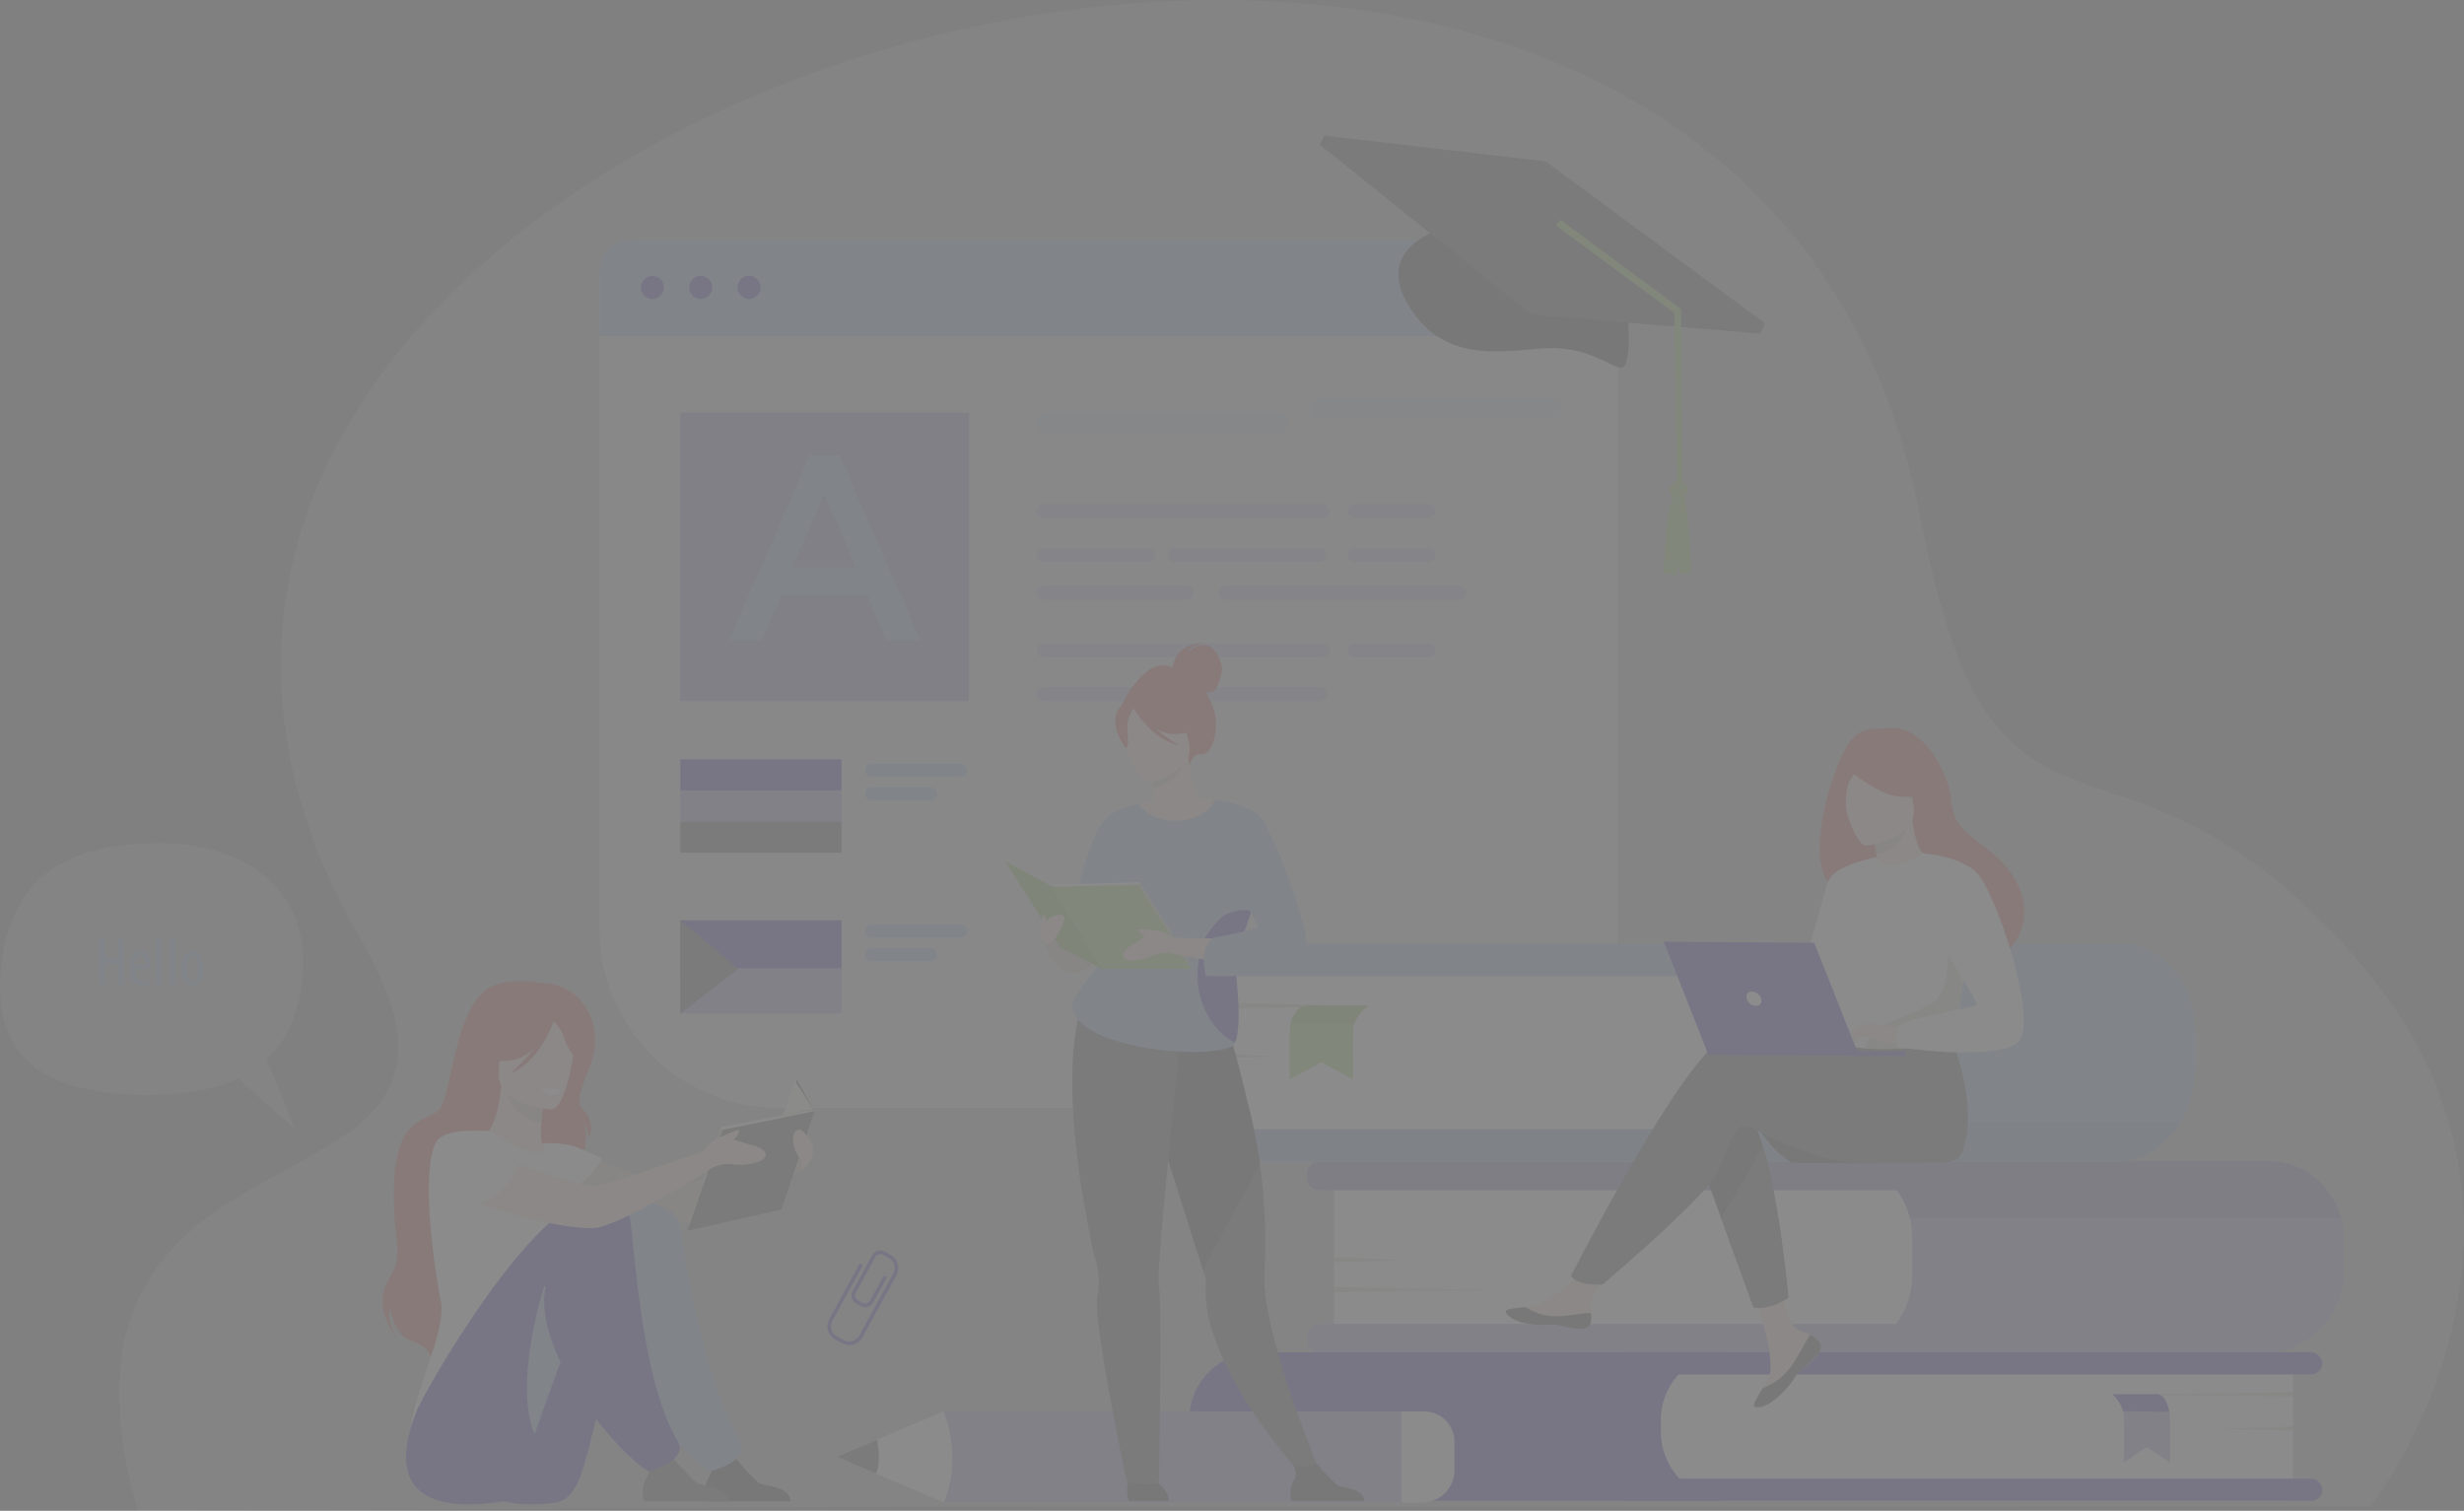 <svg xmlns="http://www.w3.org/2000/svg" width="658.289" height="403.611" viewBox="0 0 658.289 403.611">
  <rect x="0" y="0" width="658.289" height="403.611" fill="#808080" stroke="none"/>
  <g id="Layer_2" data-name="Layer 2" transform="translate(-0.001 -0.013)" opacity="0.1">
    <g id="_лой_1" data-name="‘лой_1" transform="translate(0.001 0.013)">
      <path id="Path_52" data-name="Path 52" d="M142.127,403.624l209.917-1.089L408,402.519h18.537L482.6,402.5l256.123-.07s58.582-75.122-3.995-146.472c-64.88-73.981-96.418-13.727-116.372-117.865C568.154-124,71.833,28.543,202.014,251.586,248.889,331.9,109.737,289.21,142.127,403.624Z" transform="translate(-105.324 -0.013)" fill="#fefefe" opacity="0.35"/>
      <path id="Path_53" data-name="Path 53" d="M981.947,1453.321l-1.133-.623a2.509,2.509,0,0,1-1-3.4l5.216-9.522a2.506,2.506,0,0,1,3.4-.994l1.626.89a.49.49,0,0,1-.465.862l-1.625-.892a1.528,1.528,0,0,0-2.071.606l-5.214,9.522a1.526,1.526,0,0,0,.6,2.069l1.136.623a1.526,1.526,0,0,0,2.069-.606l3.462-6.322a.49.49,0,1,1,.859.465l-3.46,6.322a2.51,2.51,0,0,1-3.407,1Z" transform="translate(-752.032 -1104.41)" fill="#351fbb"/>
      <path id="Path_54" data-name="Path 54" d="M955.979,1467.152l-2.035-1.112a4.059,4.059,0,0,1-1.416-5.549l7.84-14.318a.49.49,0,1,1,.859.465l-7.847,14.324a3.078,3.078,0,0,0,1.027,4.215l2.037,1.115a3.083,3.083,0,0,0,4.1-1.393l8.932-16.31a3.078,3.078,0,0,0-1.026-4.215.49.49,0,0,1,.464-.862,4.059,4.059,0,0,1,1.417,5.548l-8.929,16.308A4.046,4.046,0,0,1,955.979,1467.152Z" transform="translate(-730.897 -1108.242)" fill="#351fbb"/>
      <path id="Rectangle_14" data-name="Rectangle 14" d="M10,0H272.005a0,0,0,0,1,0,0V184a47.87,47.87,0,0,1-47.87,47.87H47.87A47.87,47.87,0,0,1,0,184V10A10,10,0,0,1,10,0Z" transform="translate(160.213 64.071)" fill="#fefefe" opacity="0.6"/>
      <path id="Path_55" data-name="Path 55" d="M698.17,275.9H953.576a8.3,8.3,0,0,1,8.3,8.3v17.418H689.87V284.2a8.3,8.3,0,0,1,8.3-8.3Z" transform="translate(-529.657 -211.829)" fill="#8aace0"/>
      <path id="Path_56" data-name="Path 56" d="M737.24,320.447a3.077,3.077,0,1,1,3.075,3.077A3.077,3.077,0,0,1,737.24,320.447Z" transform="translate(-566.026 -243.668)" fill="#351fbb"/>
      <path id="Path_57" data-name="Path 57" d="M792.83,320.447a3.077,3.077,0,1,1,3.077,3.077A3.077,3.077,0,0,1,792.83,320.447Z" transform="translate(-608.706 -243.668)" fill="#351fbb"/>
      <path id="Path_58" data-name="Path 58" d="M848.42,320.447a3.077,3.077,0,1,1,3.077,3.077A3.077,3.077,0,0,1,848.42,320.447Z" transform="translate(-651.385 -243.668)" fill="#351fbb"/>
      <rect id="Rectangle_15" data-name="Rectangle 15" width="77.105" height="77.105" transform="translate(181.769 110.214)" fill="#351fbb" opacity="0.5"/>
      <path id="Path_59" data-name="Path 59" d="M1256.689,480.077h-61.324a2.915,2.915,0,0,1-2.915-2.914h0a2.912,2.912,0,0,1,2.915-2.912h61.329a2.912,2.912,0,0,1,2.915,2.912h0a2.914,2.914,0,0,1-2.919,2.914Z" transform="translate(-915.519 -364.115)" fill="#8aace0" opacity="0.5"/>
      <path id="Path_60" data-name="Path 60" d="M1572.474,463.278h-61.331a2.914,2.914,0,0,1-2.912-2.905h0a2.914,2.914,0,0,1,2.912-2.912h61.331a2.915,2.915,0,0,1,2.915,2.912h0A2.915,2.915,0,0,1,1572.474,463.278Z" transform="translate(-1157.963 -351.224)" fill="#8aace0" opacity="0.5"/>
      <g id="Group_36" data-name="Group 36" transform="translate(276.926 134.618)" opacity="0.3">
        <path id="Path_61" data-name="Path 61" d="M1268.816,583.446h-74.5a1.889,1.889,0,0,1-1.888-1.888h0a1.888,1.888,0,0,1,1.888-1.888h74.5a1.888,1.888,0,0,1,1.888,1.888h0A1.888,1.888,0,0,1,1268.816,583.446Z" transform="translate(-1192.43 -579.67)" fill="#351fbb"/>
        <path id="Path_62" data-name="Path 62" d="M1572.024,583.446h-19.666a1.888,1.888,0,0,1-1.888-1.888h0a1.888,1.888,0,0,1,1.888-1.888h19.666a1.888,1.888,0,0,1,1.888,1.888h0A1.888,1.888,0,0,1,1572.024,583.446Z" transform="translate(-1467.32 -579.67)" fill="#351fbb"/>
        <path id="Path_63" data-name="Path 63" d="M1222.449,633.886h-28.1A1.888,1.888,0,0,1,1192.46,632h0a1.888,1.888,0,0,1,1.888-1.888h28.1a1.891,1.891,0,0,1,1.89,1.888h0a1.891,1.891,0,0,1-1.89,1.888Z" transform="translate(-1192.453 -618.396)" fill="#351fbb"/>
        <path id="Path_64" data-name="Path 64" d="M1384.055,633.886h-38.516A1.888,1.888,0,0,1,1343.65,632h0a1.888,1.888,0,0,1,1.888-1.888h38.516a1.888,1.888,0,0,1,1.888,1.888h0A1.888,1.888,0,0,1,1384.055,633.886Z" transform="translate(-1308.531 -618.396)" fill="#351fbb"/>
        <path id="Path_65" data-name="Path 65" d="M1572.024,633.886h-19.666A1.888,1.888,0,0,1,1550.47,632h0a1.888,1.888,0,0,1,1.888-1.888h19.666a1.888,1.888,0,0,1,1.888,1.888h0A1.888,1.888,0,0,1,1572.024,633.886Z" transform="translate(-1467.32 -618.396)" fill="#351fbb"/>
        <path id="Path_66" data-name="Path 66" d="M1232.459,677.516h-38.141a1.888,1.888,0,0,1-1.888-1.888h0a1.888,1.888,0,0,1,1.888-1.888h38.141a1.888,1.888,0,0,1,1.888,1.888h0A1.888,1.888,0,0,1,1232.459,677.516Z" transform="translate(-1192.43 -651.893)" fill="#351fbb"/>
        <path id="Path_67" data-name="Path 67" d="M1465.937,677.516h-62.378a1.888,1.888,0,0,1-1.889-1.888h0a1.888,1.888,0,0,1,1.889-1.888h62.378a1.887,1.887,0,0,1,1.888,1.888h0A1.888,1.888,0,0,1,1465.937,677.516Z" transform="translate(-1353.076 -651.893)" fill="#351fbb"/>
      </g>
      <g id="Group_37" data-name="Group 37" transform="translate(276.926 171.829)" opacity="0.3">
        <path id="Path_68" data-name="Path 68" d="M1268.816,743.676h-74.5a1.889,1.889,0,0,1-1.888-1.888h0a1.888,1.888,0,0,1,1.888-1.888h74.5a1.888,1.888,0,0,1,1.888,1.888h0A1.888,1.888,0,0,1,1268.816,743.676Z" transform="translate(-1192.43 -739.9)" fill="#351fbb"/>
        <path id="Path_69" data-name="Path 69" d="M1572.024,743.676h-19.666a1.888,1.888,0,0,1-1.888-1.888h0a1.888,1.888,0,0,1,1.888-1.888h19.666a1.888,1.888,0,0,1,1.888,1.888h0A1.888,1.888,0,0,1,1572.024,743.676Z" transform="translate(-1467.32 -739.9)" fill="#351fbb"/>
        <path id="Path_70" data-name="Path 70" d="M1222.449,794.116h-28.1a1.888,1.888,0,0,1-1.888-1.888h0a1.888,1.888,0,0,1,1.888-1.888h28.1a1.891,1.891,0,0,1,1.89,1.888h0A1.891,1.891,0,0,1,1222.449,794.116Z" transform="translate(-1192.453 -778.626)" fill="#351fbb"/>
        <path id="Path_71" data-name="Path 71" d="M1384.055,794.116h-38.516a1.888,1.888,0,0,1-1.888-1.888h0a1.888,1.888,0,0,1,1.888-1.888h38.516a1.888,1.888,0,0,1,1.888,1.888h0A1.888,1.888,0,0,1,1384.055,794.116Z" transform="translate(-1308.531 -778.626)" fill="#351fbb"/>
      </g>
      <path id="Path_72" data-name="Path 72" d="M860.432,524.08H868.4l21.515,49.234H880.83l-4.965-11.793H852.75l-5.03,11.8h-8.8Zm12.295,29.826-8.451-19.557-8.384,19.557Z" transform="translate(-644.092 -402.372)" fill="#8aace0"/>
      <rect id="Rectangle_16" data-name="Rectangle 16" width="43.071" height="8.314" transform="translate(181.769 202.852)" fill="#351fbb"/>
      <rect id="Rectangle_17" data-name="Rectangle 17" width="43.071" height="8.314" transform="translate(181.769 211.166)" fill="#958ad9"/>
      <rect id="Rectangle_18" data-name="Rectangle 18" width="43.071" height="8.314" transform="translate(181.769 219.482)" fill="#514d4d"/>
      <path id="Path_73" data-name="Path 73" d="M1020.5,881.865H996.814a1.8,1.8,0,0,1-1.814-1.8h0a1.8,1.8,0,0,1,1.795-1.8h23.688a1.8,1.8,0,0,1,1.8,1.8h0A1.8,1.8,0,0,1,1020.5,881.865Z" transform="translate(-763.924 -674.306)" fill="#8aace0"/>
      <path id="Path_74" data-name="Path 74" d="M1012.541,909.13H996.825a1.8,1.8,0,0,1-1.8-1.8h0a1.8,1.8,0,0,1,1.8-1.8h15.715a1.8,1.8,0,0,1,1.8,1.8h0A1.8,1.8,0,0,1,1012.541,909.13Z" transform="translate(-763.948 -695.243)" fill="#8aace0"/>
      <rect id="Rectangle_19" data-name="Rectangle 19" width="43.071" height="16.99" transform="translate(181.769 245.843)" fill="#351fbb"/>
      <rect id="Rectangle_20" data-name="Rectangle 20" width="43.071" height="12.151" transform="translate(181.769 258.637)" fill="#958ad9"/>
      <path id="Path_75" data-name="Path 75" d="M782.69,1058.6l15.453,12.979-15.453,11.968Z" transform="translate(-600.921 -812.757)" fill="#514d4d"/>
      <path id="Path_76" data-name="Path 76" d="M1020.563,1067H996.875a1.8,1.8,0,0,1-1.8-1.8h0a1.8,1.8,0,0,1,1.8-1.8h23.688a1.8,1.8,0,0,1,1.8,1.8h0A1.8,1.8,0,0,1,1020.563,1067Z" transform="translate(-763.986 -816.45)" fill="#8aace0"/>
      <path id="Path_77" data-name="Path 77" d="M1012.541,1094.253H996.825a1.8,1.8,0,0,1-1.8-1.8h0a1.8,1.8,0,0,1,1.8-1.8h15.715a1.8,1.8,0,0,1,1.8,1.8h0A1.8,1.8,0,0,1,1012.541,1094.253Z" transform="translate(-763.948 -837.371)" fill="#8aace0"/>
      <path id="Path_78" data-name="Path 78" d="M1670.087,284.689s1.122,13.37-1.925,13.168-9.057-6.087-21.2-5.13-26.986,3.611-35.962-12.271S1622.493,260,1622.493,260l47.609,24.689Z" transform="translate(-1235.121 -199.621)" fill="#3a3434"/>
      <path id="Path_79" data-name="Path 79" d="M1574.846,203.78,1636,208.808l1.273-2.72-58.631-43.277-59.223-6.921-1.138,2.436,56.566,45.453Z" transform="translate(-1165.679 -119.69)" fill="#514d4d"/>
      <path id="Path_80" data-name="Path 80" d="M1925.673,554.724a2.371,2.371,0,1,0-1.625,2.931A2.371,2.371,0,0,0,1925.673,554.724Z" transform="translate(-1474.889 -424.579)" fill="#92ce51"/>
      <path id="Path_81" data-name="Path 81" d="M1918.213,563.236c2.454-.19,3.018,22.128,3.018,22.128a5.431,5.431,0,0,1-2.385.576c-.787-.177-1.187-3.191-1.187-3.191l-.076,3.161s-2.69.093-3.623-.562c0,0,.364-21.807,4.245-22.111Z" transform="translate(-1469.468 -432.434)" fill="#92ce51"/>
      <path id="Path_82" data-name="Path 82" d="M1823.811,325.315l-.444-48.76-.316-.237-31.944-23.628-1.148,1.551,31.626,23.393.713,47.595Z" transform="translate(-1374.265 -194.009)" fill="#92ce51"/>
      <path id="Path_83" data-name="Path 83" d="M1534.69,1336.17h134.793a19.727,19.727,0,0,1,19.727,19.726v11.147a20.174,20.174,0,0,1-20.175,20.174H1534.69Z" transform="translate(-1178.278 -1025.865)" fill="#f5f5f5"/>
      <path id="Path_84" data-name="Path 84" d="M1780.794,1357.087v7.678a23.436,23.436,0,0,1-2.833,11.249,20.674,20.674,0,0,1-18.063,11.113H1506.889a3.134,3.134,0,0,1-3.019-3.251v-1.161a3.149,3.149,0,0,1,3.019-3.252h154.236a21.144,21.144,0,0,0,2.165-3.483,21.926,21.926,0,0,0,2.26-9.754v-9.754a21.661,21.661,0,0,0-.625-5.193,20.905,20.905,0,0,0-3.568-7.568H1506.889a3.134,3.134,0,0,1-3.019-3.252v-1.147a3.148,3.148,0,0,1,3.019-3.251h254.284c8.962,0,16.519,6.43,18.865,15.216A22.352,22.352,0,0,1,1780.794,1357.087Z" transform="translate(-1154.616 -1025.781)" fill="#958ad9"/>
      <path id="Path_85" data-name="Path 85" d="M1780.03,1351.3H1664.922a20.9,20.9,0,0,0-3.565-7.589H1506.889a3.134,3.134,0,0,1-3.019-3.252v-1.147a3.148,3.148,0,0,1,3.019-3.251h254.284C1770.135,1336.084,1777.692,1342.514,1780.03,1351.3Z" transform="translate(-1154.616 -1025.781)" fill="#7970b2"/>
      <path id="Path_86" data-name="Path 86" d="M1534.69,1446.06l18.735.859-18.735.516Z" transform="translate(-1178.278 -1110.234)" fill="#cecac2"/>
      <path id="Path_87" data-name="Path 87" d="M1534.69,1480.55l44.569.857-44.569.518Z" transform="translate(-1178.278 -1136.715)" fill="#cecac2"/>
      <path id="Path_88" data-name="Path 88" d="M0,.028H131.883a19.043,19.043,0,0,1,19.043,19.043V21.83a17.882,17.882,0,0,1-17.882,17.882H0V.028Z" transform="translate(468.664 400.973) rotate(180)" fill="#351fbb"/>
      <path id="Path_89" data-name="Path 89" d="M0,.009H150.311a18.6,18.6,0,0,1,18.6,18.6v2.91a18.191,18.191,0,0,1-18.191,18.191H0V0Z" transform="translate(612.62 400.954) rotate(180)" fill="#f5f5f5"/>
      <rect id="Rectangle_21" data-name="Rectangle 21" width="189.438" height="5.938" rx="2.969" transform="translate(620.449 400.945) rotate(180)" fill="#351fbb"/>
      <rect id="Rectangle_22" data-name="Rectangle 22" width="189.438" height="5.938" rx="2.969" transform="translate(620.449 367.18) rotate(180)" fill="#351fbb"/>
      <path id="Path_90" data-name="Path 90" d="M2570.189,1640.97l-20.479.669,20.479.4Z" transform="translate(-1957.573 -1259.879)" fill="#cecac2"/>
      <path id="Path_91" data-name="Path 91" d="M2476.829,1601.63l-48.718.666,48.718.4Z" transform="translate(-1864.214 -1229.675)" fill="#cecac2"/>
      <path id="Path_92" data-name="Path 92" d="M2430.271,1603.931a9.216,9.216,0,0,1,2.787,4.51,7.189,7.189,0,0,1,.216,1.57c.116,3.715,0,12.155,0,12.155l6.165-4.215,6.148,4.215V1610.74a10.063,10.063,0,0,0-1.508-5.641,2.267,2.267,0,0,0-1.7-1.161Z" transform="translate(-1865.872 -1231.442)" fill="#958ad9"/>
      <path id="Path_93" data-name="Path 93" d="M2430.271,1603.931a9.216,9.216,0,0,1,2.787,4.51l12.352.167s-.484-4.015-3.032-4.677Z" transform="translate(-1865.872 -1231.442)" fill="#351fbb"/>
      <path id="Path_94" data-name="Path 94" d="M1388.72,1085.45H1519a20.857,20.857,0,0,1,20.857,20.857v16.148a21.329,21.329,0,0,1-21.329,21.328H1388.72Z" transform="translate(-1066.208 -833.371)" fill="#f5f5f5"/>
      <path id="Path_95" data-name="Path 95" d="M1516.756,1108.069v12.561a15.146,15.146,0,0,1-6.17,12.5,10.786,10.786,0,0,1-6.083,1.918h-142.93a3.37,3.37,0,0,0-3.033,3.623v1.466a3.368,3.368,0,0,0,3.033,3.623h246.915c7.085,0,13.344-4.206,17.127-10.644a28.3,28.3,0,0,0,3.783-14.331v-9.9a27.162,27.162,0,0,0-1.948-10.2c-3.177-7.843-9.9-13.252-17.685-13.252H1361.573a3.369,3.369,0,0,0-3.033,3.619v1.481a3.368,3.368,0,0,0,3.033,3.623H1504.94a11.066,11.066,0,0,1,8.7,4.529A15.452,15.452,0,0,1,1516.756,1108.069Z" transform="translate(-1043.037 -833.356)" fill="#8aace0"/>
      <path id="Path_96" data-name="Path 96" d="M1358.54,1296.318v1.472a3.367,3.367,0,0,0,3.033,3.623h246.915c7.085,0,13.344-4.206,17.127-10.643h-115.03a10.783,10.783,0,0,1-6.082,1.918h-142.93A3.373,3.373,0,0,0,1358.54,1296.318Z" transform="translate(-1043.037 -991.008)" fill="#7b9bcb"/>
      <path id="Path_97" data-name="Path 97" d="M1388.72,1211.04l18.324.98-18.324.592Z" transform="translate(-1066.208 -929.795)" fill="#cecac2"/>
      <path id="Path_98" data-name="Path 98" d="M1388.72,1153.24l43.593.98-43.593.59Z" transform="translate(-1066.208 -885.418)" fill="#cecac2"/>
      <path id="Path_99" data-name="Path 99" d="M1504.762,1156.62a10.279,10.279,0,0,0-3.83,4.891,6.378,6.378,0,0,0-.3,1.7c-.159,4.039,0,13.182,0,13.182l-8.493-4.571-8.473,4.571V1164a9.234,9.234,0,0,1,2.077-6.115,3.288,3.288,0,0,1,2.346-1.268Z" transform="translate(-1139.107 -888.013)" fill="#92ce51"/>
      <path id="Path_100" data-name="Path 100" d="M1505.56,1156.62a10.284,10.284,0,0,0-3.829,4.891l-17.021.181s.67-4.355,4.181-5.072Z" transform="translate(-1139.905 -888.013)" fill="#83ba46"/>
      <g id="girl_2" data-name="girl 2" transform="translate(102.193 262.124)">
        <path id="Path_101" data-name="Path 101" d="M622.111,1314.41s26.605,11.594,31.436,11.38,34.59-9.057,34.59-9.057l-.757,5.109s-22.966,13.21-31,13.959c-7.9.737-34.936-7.094-37.546-8.75S614.526,1316.085,622.111,1314.41Z" transform="translate(-575.617 -1271.282)" fill="#d1beb4"/>
        <path id="Path_102" data-name="Path 102" d="M482.529,1129.189s-9.814-1.858-14.7,1.7c-8.851,6.473-9.327,28.768-12.645,32.084s-11.319,1.9-12.032,19.088,3.186,18.623-1.456,26.294,1.962,15.349,1.962,15.349-2.7-4.234-1.535-7.29c0,0,1.126,6.734,5.411,8.325s4.919,2.741,5.6,5.061c0,0,36.561-18.734,36.6-32.023s7.2-26.45,3.681-32.206a12.709,12.709,0,0,1,1.756,5.2,6.849,6.849,0,0,0-1.544-7.8c-3.653-3.76,4.285-11.542,3.11-20.555C495.92,1136.235,491.586,1129.47,482.529,1129.189Z" transform="translate(-440.038 -1128.705)" fill="#cc4b42"/>
        <path id="Path_103" data-name="Path 103" d="M554.973,1276.684a25.53,25.53,0,0,1-8.946,3.806c-13.788,3.184-19.071-8.468-21.057-16.468a11.887,11.887,0,0,1,4.673-1.435c1-.116,2.044-.195,2.912-.232,1.549-1.185,3.855-6.038,4.366-13.574l.648.174,10.864,2.968s-.5,3.454-.741,6.719c-.19,2.555-.218,5,.265,5.594.848.183,1.356.3,1.356.3h0A69.924,69.924,0,0,1,554.973,1276.684Z" transform="translate(-505.246 -1220.894)" fill="#f4dbcb"/>
        <path id="Path_104" data-name="Path 104" d="M590.076,1252.485s-.5,3.452-.741,6.719c-6.157-.618-9.013-6.477-10.126-9.693Z" transform="translate(-546.889 -1221.455)" fill="#d1beb4"/>
        <path id="Path_105" data-name="Path 105" d="M587.674,1193.332s-14.612-.806-13.972-9.9-.81-15.328,8.547-15.191,10.915,3.716,11.447,6.816S591.492,1193.306,587.674,1193.332Z" transform="translate(-542.645 -1159.059)" fill="#f4dbcb"/>
        <path id="Path_106" data-name="Path 106" d="M578.528,1163.781c-2.06-2.9-3.809-2.417-4.821-1.665a10.23,10.23,0,0,0-13.27,1.161,17.4,17.4,0,0,1-6.417,9.852s2.555,1.835,8.788.7a10.463,10.463,0,0,0,5.214-3.073,34.1,34.1,0,0,1-6.373,6.735c7.569-2.861,11.24-12.838,11.612-13.895a11.47,11.47,0,0,1,2.878,4.47c.562,2.367,2.984,6.069,4.384,6.005C580.523,1174.071,581.617,1168.126,578.528,1163.781Z" transform="translate(-527.549 -1152.869)" fill="#cc4b42"/>
        <path id="Path_107" data-name="Path 107" d="M480.341,1346.186c-1.319-6.734-5.622-33.7-1.319-42.369,1.544-3.117,7.608-3.4,14.262-3.124,2.069,1.338,9.958,6.386,13.2,5.757l.181-.044c1.526-.381,2.1-1.452.829-2.376a29.011,29.011,0,0,1,7.387.464c2.322.434,8.544,3.66,8.544,3.66s-3.14,5.672-7.768,7.629c.787,7.042-.383,10.146-7.687,26.41-6.173,13.746.834,26.122.834,26.122s-36.336,29.216-36.538,14.341C472.111,1371.446,482.028,1354.814,480.341,1346.186Z" transform="translate(-464.779 -1260.689)" fill="#f5f5f5"/>
        <path id="Path_108" data-name="Path 108" d="M563.671,1464.661a6.754,6.754,0,0,0,4.861-2.956l.562-.848c4.134-6.27,5.743-25.435,15.047-45.862,2.266-4.973,10.4-5.866,12.618-11.489,0,0,5.46-18.221-10.451-18.76s-42.6,50.7-43.024,56.074C542.876,1446.027,532.769,1468.15,563.671,1464.661Z" transform="translate(-517.848 -1325.281)" fill="#351fbb"/>
        <path id="Path_109" data-name="Path 109" d="M833.955,1688.237H811.314s-.847-3.611.639-6.068c1.317-2.173.813-3.414-.162-5.211a8.789,8.789,0,0,0,3.813.717,7.946,7.946,0,0,0,3.367-1.184c.973,1.11,5.147,5.841,6.452,6.777C826.9,1684.331,833.5,1683.952,833.955,1688.237Z" transform="translate(-724.906 -1549.274)" fill="#3a3434"/>
        <path id="Path_110" data-name="Path 110" d="M717.2,1387.641c1.364,10.219,6.689,42.484,16.08,58.223,3.019,5.074-7.629,7.919-7.687,7.9-1.428-.374-3.809-2.652-4.907-3.641-7.624-6.872-23.1-26.329-23.1-41.928,0-7.608-.132-22.135,5.4-25.827C706.383,1380.107,716.655,1383.591,717.2,1387.641Z" transform="translate(-637.768 -1322.909)" fill="#8aace0"/>
        <path id="Path_111" data-name="Path 111" d="M493.092,1460.405s.839-1.161,2.3-3.386c1.742-2.636,3.667-7.826,6.006-14.48,2.455-6.983,5.37-15.576,9.011-24.517,1.122-2.759,2.322-5.553,3.586-8.342,2.264-4.972,8.5-4.285,10.718-9.907,0,0,8.653-19.49-7.255-20.026s-46.136,52.135-47.873,57.235C467.686,1442.567,458.408,1465.756,493.092,1460.405Z" transform="translate(-460.77 -1321.443)" fill="#351fbb"/>
        <path id="Path_112" data-name="Path 112" d="M762.379,1688.237H739.745s-.848-3.611.639-6.068c1.317-2.173.813-3.414-.163-5.211a8.79,8.79,0,0,0,3.813.717,7.947,7.947,0,0,0,3.367-1.184c.975,1.11,5.146,5.841,6.451,6.777C755.332,1684.331,761.93,1683.952,762.379,1688.237Z" transform="translate(-669.957 -1549.274)" fill="#514d4d"/>
        <path id="Path_113" data-name="Path 113" d="M608.217,1519.183c2.455-6.983,5.369-15.576,9.011-24.517-.952-6.772-3-12.7-6.452-15.1C610.772,1479.579,602.411,1505.5,608.217,1519.183Z" transform="translate(-567.585 -1398.087)" fill="#8aace0"/>
        <path id="Path_114" data-name="Path 114" d="M649.024,1388.264c1.363,10.219,3.284,43.2,12.675,58.946,3.019,5.075-7.629,7.92-7.685,7.9-1.431-.374-3.811-2.652-4.909-3.642C641.481,1444.6,626,1425.144,626,1409.556c0-7.608,8.927-21.524,14.459-25.216A5.555,5.555,0,0,1,649.024,1388.264Z" transform="translate(-582.813 -1324.256)" fill="#351fbb"/>
        <path id="Path_115" data-name="Path 115" d="M628.289,1252.671s-1.393-.546-5.269-.232c0,0,.207,1.517,3.072,1.665A2.281,2.281,0,0,0,628.289,1252.671Z" transform="translate(-580.525 -1223.629)" fill="#fefefe"/>
        <path id="Path_116" data-name="Path 116" d="M887.679,1250.27l-4.693-8.47-10.156,28.338,5.992,6.431Z" transform="translate(-772.32 -1215.535)" fill="#3a3434"/>
        <path id="Path_117" data-name="Path 117" d="M800.028,1283.231,790.59,1310.2l25.091-5.627,8.857-26.3Z" transform="translate(-709.179 -1243.536)" fill="#514d4d"/>
        <path id="Path_118" data-name="Path 118" d="M791.289,1322.979l-.439-.769,8.932-25.521.446.683Z" transform="translate(-709.379 -1257.678)" fill="#cecac2"/>
        <path id="Path_119" data-name="Path 119" d="M829.31,1281.389l23.788-4.629,1.168.351-24.51,4.961Z" transform="translate(-738.907 -1242.376)" fill="#f7f3e9"/>
        <path id="Path_120" data-name="Path 120" d="M909.292,1251.637l-5.077-8.057-3.235,9.094,7.143-1.389Z" transform="translate(-793.932 -1216.902)" fill="#f7f3e9"/>
        <path id="Path_121" data-name="Path 121" d="M585.188,1303.685c-.817-.156-2.555-.816-4.341-1.3a3.615,3.615,0,0,0,1.282-1.435c.318-1,.527-1.319-.525-1s-4.742,2.009-4.742,2.009h0c-2.09.61-4.027,3.574-4.027,3.574s-25.941,9.118-29.062,9.276c-4.828.232-36.965-11.594-36.965-11.594-7.583,1.675-5.883,10.992-3.272,12.645s25.734,10.068,39.438,10.219c6.942.079,32.191-16.148,32.191-16.148s2.952-1.349,5.269-.928,7.694,0,8.855-1.9S586.558,1303.95,585.188,1303.685Z" transform="translate(-487.093 -1260.085)" fill="#f4dbcb"/>
        <path id="Path_122" data-name="Path 122" d="M519.585,1317.779s-2.875,9.1-12.745,11.171c0,0-16.3-5.023-8.186-16.129C498.654,1312.821,506.68,1306.859,519.585,1317.779Z" transform="translate(-483.302 -1268.816)" fill="#f5f5f5"/>
        <path id="Path_123" data-name="Path 123" d="M917.6,1304.132h0a2.455,2.455,0,0,0-.086-.739s-2.322-3.678-3.086-3.829c-2.323-.464-2.323,2.6-1.828,4.565a8.01,8.01,0,0,0,1.921,3.4h0l-.093,2.877A6.175,6.175,0,0,0,917.6,1304.132Z" transform="translate(-802.652 -1259.848)" fill="#f4dbcb"/>
      </g>
      <path id="Path_124" data-name="Path 124" d="M80.94,1003.092c.929-22.933-18.3-33.122-37.952-33.122s-41.043,5.091-42.9,35.588c-1.191,19.617,9.266,31.689,39.38,31.689,10.158,0,18.052-1.6,24.1-4.457l15.054,13.375-7.4-18.489C77.779,1021.582,80.538,1012.99,80.94,1003.092Z" transform="translate(-0.001 -744.71)" fill="#fefefe" opacity="0.35"/>
      <path id="Path_125" data-name="Path 125" d="M116.078,1079.57v5.358h3.5v-5.358H121v12.5h-1.428v-5.841h-3.5v5.841H114.65v-12.5Z" transform="translate(-88.024 -828.857)" fill="#8aace0"/>
      <path id="Path_126" data-name="Path 126" d="M150.447,1098.927c0,2.761,1.094,3.337,2.113,3.337a3.2,3.2,0,0,0,1.484-.334l.232,1.038a4.587,4.587,0,0,1-1.983.427c-2.151,0-3.263-1.762-3.263-4.5,0-2.894,1.242-4.71,3.04-4.71s2.555,1.927,2.555,3.929c0,.353-.019.595-.037.818Zm2.817-1.057c.019-1.781-.648-2.578-1.333-2.578-.948,0-1.41,1.354-1.465,2.578Z" transform="translate(-114.42 -840.074)" fill="#8aace0"/>
      <path id="Path_127" data-name="Path 127" d="M179.8,1078.14h1.426v12.829H179.8Z" transform="translate(-138.044 -827.759)" fill="#8aace0"/>
      <path id="Path_128" data-name="Path 128" d="M195,1078.14h1.428v12.829H195Z" transform="translate(-149.714 -827.759)" fill="#8aace0"/>
      <path id="Path_129" data-name="Path 129" d="M214.514,1098.8c0,3.467-1.593,4.645-2.984,4.645-1.626,0-2.91-1.465-2.91-4.617,0-3.263,1.463-4.645,3-4.645C213.235,1094.18,214.514,1095.683,214.514,1098.8Zm-4.468,0c0,1.482.26,3.5,1.558,3.5,1.224,0,1.482-2.09,1.482-3.5,0-1.373-.258-3.484-1.519-3.484S210.046,1097.424,210.046,1098.8Z" transform="translate(-160.171 -840.074)" fill="#8aace0"/>
      <path id="Path_130" data-name="Path 130" d="M2018.984,1288.512c4.264,7.543,9.673,10.483,9.673,10.483l22.587.158S2015.73,1282.757,2018.984,1288.512Z" transform="translate(-1549.94 -988.334)" fill="#3a3434"/>
      <path id="Path_131" data-name="Path 131" d="M2030.775,1481.158a2.086,2.086,0,0,1,.357,2.236c-.548,1.484-2.341,3.133-4.413,4.78-.264.211-.5.4-.708.583-.053.046-.109.093-.158.14l-.123.109c-1.942,1.763-1.219,2.176-4.707,5.757-3.978,4.083-6.7,4.136-7.469,3.758-.652-.325.7-2.494,2.183-4.933.073-.119.144-.232.219-.355l.593-.98c1.746-2.935,1.314-4.322.929-8.713-.309-3.567-5.407-19.957-5.407-19.957l7.578-1.251s2.188,13.038,4.685,15.061c1.335,1.08,2.838,1.1,4.122,1.9.091.056.181.114.267.172A9.93,9.93,0,0,1,2030.775,1481.158Z" transform="translate(-1544.793 -1122.726)" fill="#f4dbcb"/>
      <path id="Path_132" data-name="Path 132" d="M2035.115,1537.242a2.084,2.084,0,0,1,.358,2.237c-.669,1.482-2.417,3.124-4.426,4.766-.263.214-.5.411-.7.6-.054.046-.109.093-.158.14l-.123.109c-1.941,1.763-1.219,2.176-4.707,5.757-3.979,4.082-6.7,4.136-7.469,3.758-.652-.325.7-2.494,2.183-4.932a16.833,16.833,0,0,0,7.076-5.14c2.4-3.019,4.013-6.9,5.648-9.152.091.056.181.114.267.172A9.922,9.922,0,0,1,2035.115,1537.242Z" transform="translate(-1549.134 -1178.811)" fill="#3a3434"/>
      <path id="Path_133" data-name="Path 133" d="M1754.964,1467.255c-.482,2.322-3.81,1.92-7.524.984s-2.838.151-8.129-.464-6.881-2.611-7.039-3.4c-.139-.7,2.48-.929,5.288-1.231.353-.037.7-.079,1.064-.121,3.17-.374,5.506-2.4,8.4-4.062,2.738-1.573,6.851-8.024,6.851-8.024l7.257.627s-3.851,5.762-5.341,8.268a8.765,8.765,0,0,0-.748,4.944A9.346,9.346,0,0,1,1754.964,1467.255Z" transform="translate(-1329.971 -1113.981)" fill="#f4dbcb"/>
      <path id="Path_134" data-name="Path 134" d="M1747.409,1508.594c-3.715-.929-2.837.151-8.128-.465s-6.881-2.61-7.039-3.4c-.139-.7,2.48-.929,5.288-1.23l.026.053a14.938,14.938,0,0,0,7.566,2.411c3.593.112,7.4-.89,9.886-.832a9.324,9.324,0,0,1-.074,2.483C1754.451,1509.942,1751.123,1509.529,1747.409,1508.594Z" transform="translate(-1329.948 -1154.335)" fill="#3a3434"/>
      <path id="Path_135" data-name="Path 135" d="M1951.21,1283.859l6.66,18.314,8.693,23.921a14.366,14.366,0,0,0,4.712-.4,20.371,20.371,0,0,0,4.57-2.185s-2.281-25.625-6.768-40.359c-1.161-3.783-2.448-6.844-3.89-8.572C1958.129,1266.114,1951.21,1283.859,1951.21,1283.859Z" transform="translate(-1498.067 -976.821)" fill="#3a3434"/>
      <path id="Path_136" data-name="Path 136" d="M1847.636,1186.733c4.459-1.393,17.13.528,29.854,3.112l2.7-4.382,27.538-1.953s8.939,20.2,3.876,33c-.743,1.881-2.555,2.664-5.035,2.687h0s-16.427.286-21.745.249c-13.687-.1-28.9-9.612-30.874-10.023-3.232-.669-4.57,5.792-7.854,12.564s-30.626,29.873-30.626,29.873-4.18.012-5.9-.646a5.744,5.744,0,0,1-2.525-1.625S1837.585,1189.894,1847.636,1186.733Z" transform="translate(-1387.386 -908.658)" fill="#514d4d"/>
      <path id="Path_137" data-name="Path 137" d="M2100.474,881.74c9.754,5.464,29.567,16.791,29.669,16.721,0,0,7.29,2.805,11.454.081,6.944-4.54,10.737-16.863-1.825-27.581-6.27-5.341-10.734-6.667-11.355-15.137-.335-4.594-6.5-19.794-16.953-18.465a15.823,15.823,0,0,1-2.631.153,9.767,9.767,0,0,0-5.3,1.326C2097.611,842.322,2085.8,879.545,2100.474,881.74Z" transform="translate(-1607.243 -642.833)" fill="#cc4b42"/>
      <path id="Path_138" data-name="Path 138" d="M2155.5,958.489c-.044.026,4.81,1.721,8.072.3,3.07-1.331,5.425-6.349,5.379-6.354-1.393-.072-2.909-1.3-4.031-9.29l-.595.209-9.986,3.516s.7,3.2,1.145,6.252C2155.855,955.68,2156.048,958.132,2155.5,958.489Z" transform="translate(-1654.022 -724.119)" fill="#f4dbcb"/>
      <path id="Path_139" data-name="Path 139" d="M2154.31,947.536s.428,2.246,1.017,5.453c5.735-.989,8.149-5.881,8.976-8.969Z" transform="translate(-1654 -724.786)" fill="#d1beb4"/>
      <path id="Path_140" data-name="Path 140" d="M2125.055,893.593s13.65-1.735,12.44-10.218-.265-14.422-9.032-13.674-9.985,4.226-10.278,7.157S2121.474,893.825,2125.055,893.593Z" transform="translate(-1626.251 -667.678)" fill="#f4dbcb"/>
      <path id="Path_141" data-name="Path 141" d="M2120.52,869.714s8.677,7.585,14.61,8.233,8.2-1.243,8.2-1.243a23.2,23.2,0,0,1-5.553-7.627,4.178,4.178,0,0,0-3.423-2.485C2130.112,866.188,2122.074,865.963,2120.52,869.714Z" transform="translate(-1628.057 -665.176)" fill="#cc4b42"/>
      <path id="Path_142" data-name="Path 142" d="M2120.6,872.534a21.526,21.526,0,0,0-3.876,4.891c-.9,2.016-1.2,6.848-.51,8.774,0,0-4.486-8.881-1.881-13.161C2117.113,868.5,2120.6,872.534,2120.6,872.534Z" transform="translate(-1622.68 -668.633)" fill="#cc4b42"/>
      <path id="Path_143" data-name="Path 143" d="M2109.278,1008.127c.218,27.608-.042,21.83,2.961,24.48.722.634,2.766,1.024,5.457,1.222,8.461.622,23.35-.667,23.921-2.227,1.99-5.4.624-7.09,2.323-15.367.176-.88.392-1.832.648-2.87,1.393-5.681,2.733-7.608-2.021-16.786-4.313-8.314-8.8-15.068-9.213-14.828-11.58,6.763-12.466,1-12.466,1S2109.171,994.66,2109.278,1008.127Z" transform="translate(-1619.425 -753.749)" fill="#f5f5f5"/>
      <path id="Path_144" data-name="Path 144" d="M1979.891,1338.121l8.692,23.92a14.375,14.375,0,0,0,4.712-.4,20.359,20.359,0,0,0,4.57-2.185s-2.28-25.625-6.767-40.358Z" transform="translate(-1520.087 -1012.759)" fill="#514d4d"/>
      <path id="Path_145" data-name="Path 145" d="M2082.725,986.08s-11.876,1.928-13.3,7.025l-9.84,35.068s6.025,1.126,8.825-1.64,9.877-25.778,9.877-25.778Z" transform="translate(-1581.269 -757.079)" fill="#f5f5f5"/>
      <path id="Path_146" data-name="Path 146" d="M2145.53,1109.731c8.461.622,23.35-.667,23.921-2.227,1.99-5.4.624-7.09,2.323-15.367l-4-11.526s.586,12.808-3.214,16.15-15.505,6.391-17.36,9.19A10.313,10.313,0,0,0,2145.53,1109.731Z" transform="translate(-1647.259 -829.655)" fill="#cecac2"/>
      <path id="Path_147" data-name="Path 147" d="M2138.488,1178.657s-8.338-1.918-9.692-1.187-4.663,3.407-5.083,4.343,3-.7,4.117-.98c.72-.188,2.608.483,3.542.8a11.784,11.784,0,0,0,6.353.682Z" transform="translate(-1630.481 -903.893)" fill="#f4dbcb"/>
      <path id="Path_148" data-name="Path 148" d="M2188.907,981.74s11.207.771,15.051,6.213c5.412,7.664,16.025,40.216,9.778,44.5-7.03,4.831-31.849,1.052-31.849,1.052s-.8-3.869.365-5.731,19.876-4.75,20.745-5.607-10.664-16.9-10.648-19.489S2188.907,981.74,2188.907,981.74Z" transform="translate(-1674.966 -753.746)" fill="#f5f5f5"/>
      <path id="Path_149" data-name="Path 149" d="M2133.046,1188a16.21,16.21,0,0,1-2.341,2.51,1.715,1.715,0,0,1-.946.2l1.193-2.116Z" transform="translate(-1635.151 -912.105)" fill="#f4dbcb"/>
      <path id="Path_150" data-name="Path 150" d="M2128.83,1178l-5.109,2.434a.9.9,0,0,0,.841.332,12.259,12.259,0,0,0,2.21-.59Z" transform="translate(-1630.514 -904.428)" fill="#f4dbcb"/>
      <path id="Path_151" data-name="Path 151" d="M1966.158,1113.772l-40.245-.283L1914.02,1083.3l40.182.283Z" transform="translate(-1469.514 -831.721)" fill="#351fbb"/>
      <path id="Path_152" data-name="Path 152" d="M1963.24,1208.22l53.14.376-.006,1.173-52.671-.372Z" transform="translate(-1507.303 -927.629)" fill="#351fbb"/>
      <path id="Path_153" data-name="Path 153" d="M2009.187,1142.487a1.4,1.4,0,0,1,1.393-1.907,2.731,2.731,0,0,1,2.451,1.932,1.4,1.4,0,0,1-1.38,1.907A2.762,2.762,0,0,1,2009.187,1142.487Z" transform="translate(-1542.523 -875.698)" fill="#fefefe"/>
      <rect id="Rectangle_23" data-name="Rectangle 23" width="24.308" height="122.273" transform="translate(252.061 401.345) rotate(-89.99)" fill="#958ad9"/>
      <path id="Path_154" data-name="Path 154" d="M991.426,1647.869l-17.975-7.689L963,1635.709l10.7-4.573,17.731-7.576a36.8,36.8,0,0,1,2.4,11.484C993.888,1643.779,991.426,1647.869,991.426,1647.869Z" transform="translate(-739.356 -1246.512)" fill="#f5f5f5"/>
      <path id="Path_155" data-name="Path 155" d="M1626.118,1631.733v7.684a8.558,8.558,0,0,1-8.56,8.558H1611.9V1623.67h6.15A8.068,8.068,0,0,1,1626.118,1631.733Z" transform="translate(-1237.557 -1246.597)" fill="#f5f5f5"/>
      <path id="Path_156" data-name="Path 156" d="M973.717,1656.18c.443,2.457.831,6.219-.246,9.043l-10.451-4.47Z" transform="translate(-739.371 -1271.557)" fill="#514d4d"/>
      <path id="Path_157" data-name="Path 157" d="M1198.6,1069.118s2.19,9.5,8.574,9.5c5.472,0,12.98-12.371,12.98-12.371Z" transform="translate(-920.241 -818.63)" fill="#d1beb4"/>
      <path id="Path_158" data-name="Path 158" d="M1350.477,1284.27l-4.1,2.821s-19.74-21.027-24.489-41.183a31.3,31.3,0,0,1-.83-10.513s-.288-.912-.791-2.526c-.023-.073-.044-.144-.068-.216-.221-.7-.485-1.542-.78-2.485-.955-3.045-2.269-7.214-3.767-11.958-3.447-10.915-11.333-35.547-14.7-45.788l24.218-8.762s2.75,6.271,6.7,23.321c.609,2.225,1.219,4.687,1.789,7.367.645,3.038,1.249,6.359,1.751,9.944a152.675,152.675,0,0,1,1.452,20.416q.021,4.575-.233,9.478a42.511,42.511,0,0,0,.89,9.211C1340.561,1259.98,1350.477,1284.27,1350.477,1284.27Z" transform="translate(-998.821 -893.418)" fill="#514d4d"/>
      <path id="Path_159" data-name="Path 159" d="M1504.352,1693.039h-19.578s-.731-3.121.553-5.249c1.138-1.879.7-2.949-.141-4.505a7.6,7.6,0,0,0,3.3.62,6.877,6.877,0,0,0,2.912-1.024,71.444,71.444,0,0,0,5.574,5.862C1498.253,1689.662,1503.959,1689.334,1504.352,1693.039Z" transform="translate(-1139.795 -1292.056)" fill="#3a3434"/>
      <path id="Path_160" data-name="Path 160" d="M1335.409,1204.282l-15.212,28.361c-.221-.7-.485-1.542-.78-2.485-.955-3.045-2.269-7.213-3.767-11.958-3.447-10.915-11.333-35.546-14.7-45.788l24.218-8.762s2.75,6.27,6.7,23.321c.609,2.225,1.219,4.687,1.789,7.367C1334.3,1197.376,1334.908,1200.7,1335.409,1204.282Z" transform="translate(-998.821 -893.411)" fill="#3a3434"/>
      <path id="Path_161" data-name="Path 161" d="M1297.177,1698.488s-1.356,3.326-.079,6.129h10.65s.232-2.529-3.643-5.46C1301.177,1696.937,1297.177,1698.488,1297.177,1698.488Z" transform="translate(-995.444 -1303.634)" fill="#3a3434"/>
      <path id="Path_162" data-name="Path 162" d="M1303.491,745.734c0-.53.279-6.245,8.965-6.754,0,0-4.262.613-4.956,2.511,0,0,2.856-2.392,5.244-1.7s3.881,4.808,3.927,6.173-1.161,5.806-2.659,6.212a4.609,4.609,0,0,1-1.821.046,20.8,20.8,0,0,1,1.217,2.056c3.639,7.037.5,15.327-2.455,14.631-1.9-.448-3.047,2.838-3.047,2.838L1289.68,756.07S1296.064,742,1303.491,745.734Z" transform="translate(-990.169 -567.365)" fill="#cc4b42"/>
      <path id="Path_163" data-name="Path 163" d="M1299.82,893.344a22.365,22.365,0,0,0,7.736,3.293c11.923,2.754,16.489-7.323,18.208-14.241a10.245,10.245,0,0,0-4.039-1.24c-.861-.1-1.767-.169-2.518-.207-1.34-1.027-3.334-5.223-3.776-11.74l-.562.151-9.4,2.573s.432,2.987.641,5.806c.165,2.211.19,4.322-.232,4.838-.732.16-1.161.265-1.161.265h0A60.638,60.638,0,0,0,1299.82,893.344Z" transform="translate(-997.954 -667.35)" fill="#f4dbcb"/>
      <path id="Path_164" data-name="Path 164" d="M1324.16,872.426s.432,2.984.641,5.806c5.326-.532,7.794-5.6,8.758-8.381Z" transform="translate(-1016.641 -667.842)" fill="#d1beb4"/>
      <path id="Path_165" data-name="Path 165" d="M1296.6,825.866s12.257-3.152,10.179-10.755-1.9-13.129-9.812-11.44-8.634,5-8.558,7.713S1293.353,826.489,1296.6,825.866Z" transform="translate(-989.185 -616.798)" fill="#f4dbcb"/>
      <path id="Path_166" data-name="Path 166" d="M1283.378,802.584c1.256-2.8,2.822-2.694,3.809-2.225a8.845,8.845,0,0,1,11.449-1.259,15.091,15.091,0,0,0,7.1,7.274s-1.858,1.985-7.336,2.074a8.988,8.988,0,0,1-4.939-1.726,29.462,29.462,0,0,0,6.542,4.645c-6.9-1.15-11.7-8.993-12.192-9.826a9.98,9.98,0,0,0-1.688,4.278c-.076,2.1.746,6.161-.464,6.345C1285.67,812.159,1281.488,806.79,1283.378,802.584Z" transform="translate(-984.953 -612.325)" fill="#cc4b42"/>
      <path id="Path_167" data-name="Path 167" d="M1258.268,919.724s20.586-5,29.536,2.385l-4.472,62.386-40.261-9.726s1.133-3.948,8.853-14.445S1256.292,934.43,1258.268,919.724Z" transform="translate(-954.383 -704.864)" fill="#f4dbcb"/>
      <path id="Path_168" data-name="Path 168" d="M1262.958,1157.293s-.023.212-.065.616c-.019.172-.042.381-.067.627-.172,1.625-.5,4.719-.929,8.753-1.1,10.581-2.838,27.574-4.02,40.988-.929,10.488-1.51,18.788-1.193,20.121.954,4.011,0,51.953,0,51.953-3.421,1.642-8.609,0-8.609,0s-9.115-43.2-7.838-49.208a20.638,20.638,0,0,0-.855-11.131c-7.076-32.957-6.3-51.225-4.9-59.968a36.945,36.945,0,0,1,1.21-5.342,10.8,10.8,0,0,1,.486-1.312A33.315,33.315,0,0,1,1262.958,1157.293Z" transform="translate(-947.074 -884.606)" fill="#514d4d"/>
      <path id="Path_169" data-name="Path 169" d="M1277.665,941.484c-.992,7.506-4.968,16.688-6.389,21.633,0,0,2.373,17.165.109,21.877a2.092,2.092,0,0,1-.966,1.082c-8.4,3.658-41.09.107-42.469-10.439-.5-3.832,12.452-17.311,13.207-18.948.314-.676.648-2.868-.87-7.413-2.153,6.637-14.037,4.728-14.037,4.728,1.394-2.385,4.877-18.895,8.751-26.347,2.915-5.6,10.7-6.412,10.7-6.412s3.252,5.14,11.08,4.413,9.271-5.527,9.271-5.527,6.953.929,9.094,2.652C1275.522,923.08,1278.97,931.652,1277.665,941.484Z" transform="translate(-941.469 -706.445)" fill="#8aace0"/>
      <path id="Path_170" data-name="Path 170" d="M1387.482,1060.4s2.374,17.165.109,21.877c-6.117-3.07-10.938-11.38-9.823-20.627.822-6.837,2.044-8.4,5.7-12.309,2.687-2.875,8.9-3.038,8.416-1.67C1390.436,1051.752,1388.232,1057.791,1387.482,1060.4Z" transform="translate(-1057.676 -803.726)" fill="#351fbb"/>
      <path id="Path_171" data-name="Path 171" d="M1233.539,1017.84l14.018,22.487H1223.7l-13.353-22Z" transform="translate(-929.262 -781.463)" fill="#92ce51"/>
      <path id="Path_172" data-name="Path 172" d="M1323.489,1036.857l.241-.785-13.265-21.282-.265.708Z" transform="translate(-1005.923 -779.121)" fill="#cecac2"/>
      <path id="Path_173" data-name="Path 173" d="M1233.8,1014.79l-22.469.638-.985.555,23.189-.485Z" transform="translate(-929.262 -779.121)" fill="#f7f3e9"/>
      <path id="Path_174" data-name="Path 174" d="M1168.676,997.373l-12.606-6.823,14.693,23.075,11.266,5.75Z" transform="translate(-887.588 -760.511)" fill="#83ba46"/>
      <path id="Path_175" data-name="Path 175" d="M1380.923,1065.264c-1.349.618-4.816,4.7-6.052,5.109-5.573,1.858-29.231-3.091-29.231-3.091l.731-4.145s23.224.616,25.779-.067c.481-.13,2.991-4.055,3.948-4.619Z" transform="translate(-1033.133 -812.642)" fill="#f4dbcb"/>
      <path id="Path_176" data-name="Path 176" d="M1305.086,1072.56s-2.8-2.281-4.7-1.763-4.677,2.91-5.711,3.483-3.846,2.594-2.422,3.82,5.86.172,7.615-.766a9.111,9.111,0,0,1,4.48-.62Z" transform="translate(-991.845 -822.063)" fill="#f4dbcb"/>
      <path id="Path_177" data-name="Path 177" d="M1314.5,1069.446s-3.4-.406-4.334-.388-.678.233-.164.943,2.287,1,2.368,1.249S1314.5,1069.446,1314.5,1069.446Z" transform="translate(-1005.419 -820.785)" fill="#f4dbcb"/>
      <path id="Path_178" data-name="Path 178" d="M1387.8,920.12s10.1,1.2,12.878,5.527c3.516,5.476,11.811,27.279,11.544,32.773,0,0-6.066,10.323-26.865,8.669,0,0-2.164-7.643,2.211-10.165,0,0,10.683-1.9,11.914-2.984l-8.709-15.829Z" transform="translate(-1063.217 -706.437)" fill="#8aace0"/>
      <path id="Path_179" data-name="Path 179" d="M1203.773,1053.107c-.314-1.273-3.086-.478-4.022.253a3.928,3.928,0,0,0-.711.836c-.028-.211-.054-.416-.068-.576-.053-.6-.748-1.667-.929-.867s-.465,4.18-.465,4.18c-.033,2.713,1.709,3.832,2.831,2.949S1204.086,1054.38,1203.773,1053.107Z" transform="translate(-919.456 -808.023)" fill="#f4dbcb"/>
    </g>
  </g>
</svg>

